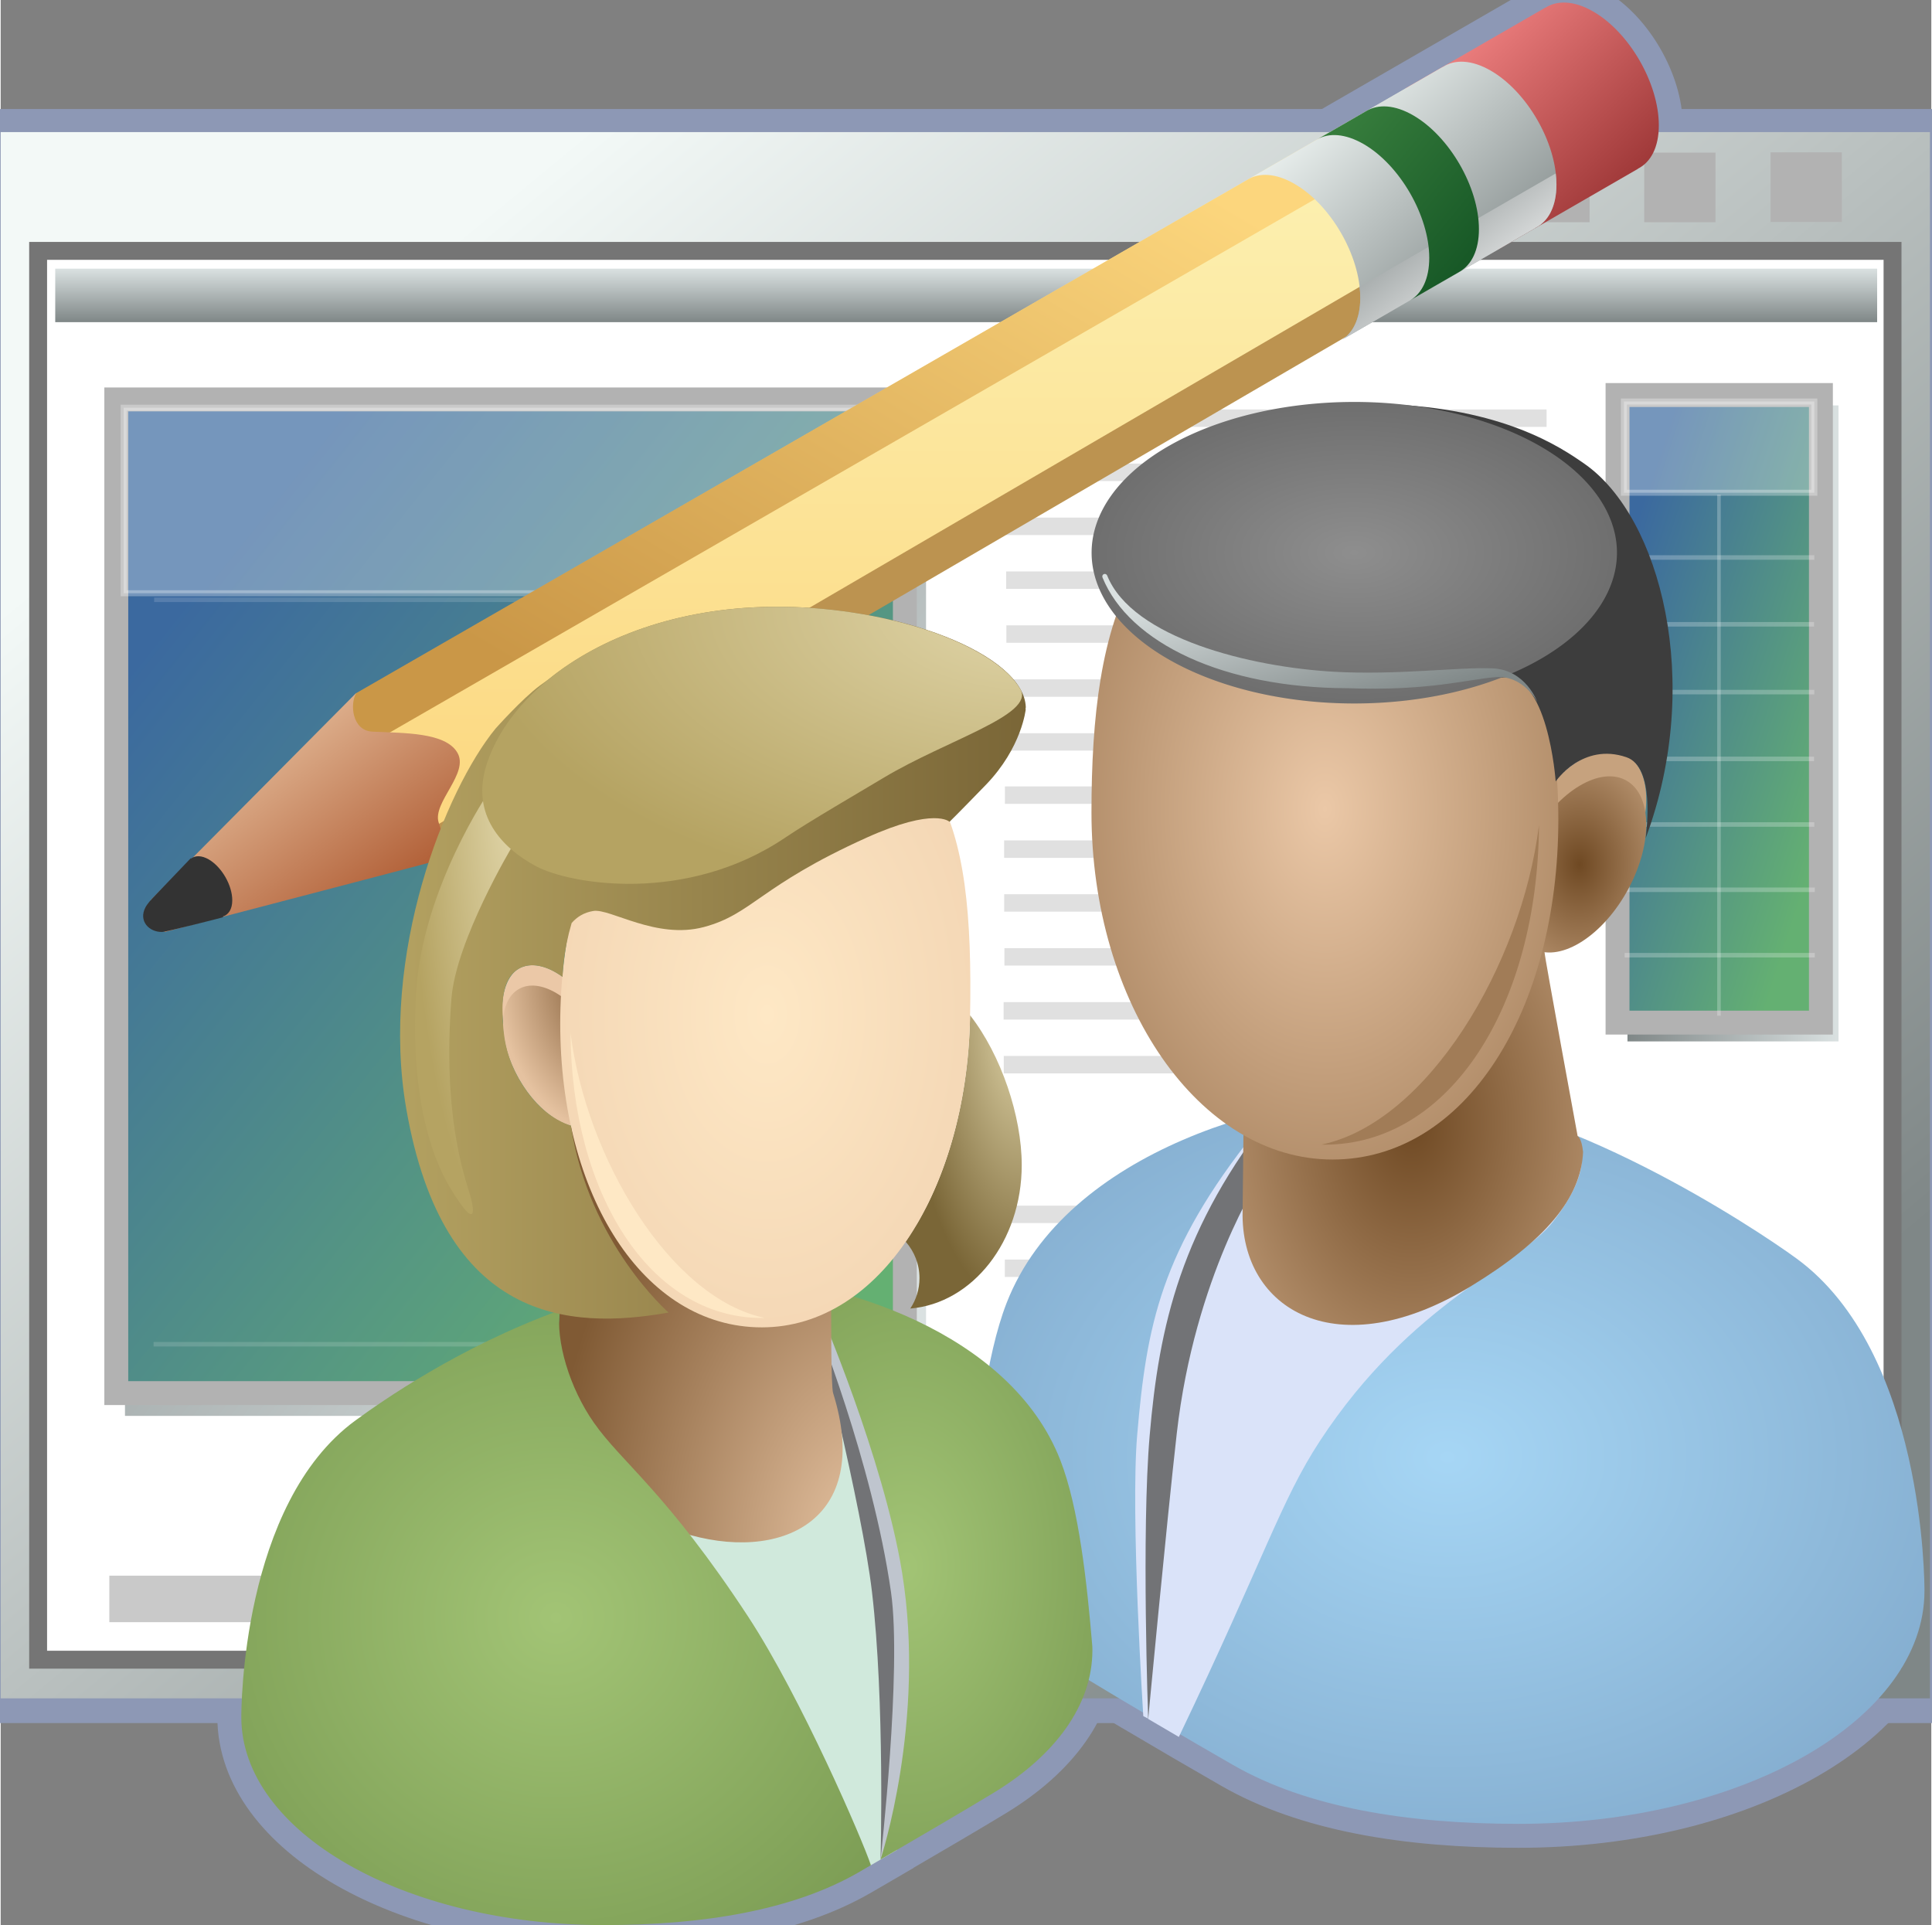 <svg xmlns="http://www.w3.org/2000/svg" xmlns:xlink="http://www.w3.org/1999/xlink" version="1.1" width="0.842" height="0.839" viewBox="0 0 60.592 60.419">
  <rect x="0" y="0" width="60.592" height="60.419" fill="#808080" stroke="none"/>
  <title><![CDATA[Application Sharing Workload]]></title>
  <g transform=" scale(1) ">
    <path xmlns="http://www.w3.org/2000/svg" d="  M0.043,53.329 L60.592,53.329 L60.592,4.172 L0.043,4.172 L0.043,53.329 Z" style="stroke-width: 1.5; stroke: #8d98b5; stroke-dasharray: none; stroke-linecap: butt; stroke-linejoin: miter; fill: none; "/>
    <path xmlns="http://www.w3.org/2000/svg" d="  M52.04,3.933 C52.04,2.618 51.118,1.017 49.978,0.36 C49.382,0.017 48.847,0 48.47,0.249 L48.469,0.244 L45.254,2.101 L39.12,5.642 C39.154,5.621 39.189,5.606 39.224,5.588 L11.145,21.785 C11.151,21.773 11.154,21.759 11.16,21.748 L6.03,26.918 C6.011,26.927 5.989,26.933 5.973,26.946 C5.97,26.942 5.965,26.936 5.965,26.936 L4.742,28.214 C4.742,28.214 4.735,28.222 4.732,28.226 L4.712,28.246 L4.713,28.247 C4.669,28.296 4.588,28.393 4.544,28.476 C4.317,28.906 4.657,29.258 5.067,29.25 C5.077,29.25 5.108,29.245 5.145,29.236 L5.151,29.25 C5.151,29.25 5.297,29.212 5.543,29.147 C6.098,29.017 6.936,28.805 6.976,28.786 C6.979,28.785 6.977,28.777 6.977,28.773 C9.28,28.172 12.992,27.201 13.395,27.091 C13.984,26.93 14.88,26.528 14.88,26.528 C14.648,26.564 14.474,26.557 14.332,26.521 L42.319,10.466 C42.236,10.562 42.141,10.64 42.032,10.697 L47.01,7.824 L47.01,7.825 L51.386,5.298 L51.384,5.294 C51.787,5.093 52.04,4.621 52.04,3.933 Z" style="stroke-width: 1.5; stroke: #8d98b5; stroke-dasharray: none; stroke-linecap: butt; stroke-linejoin: miter; fill: none; "/>
    <path xmlns="http://www.w3.org/2000/svg" d="  M30.447,47.451 C30.634,45.201 30.916,42.582 31.569,40.898 C32.674,38.06 35.491,36.249 38.45,35.267 C35.952,33.487 34.234,29.783 34.234,25.498 C34.234,23.173 34.415,21.068 35.002,19.34 C34.514,18.734 34.237,18.06 34.237,17.348 C34.237,14.735 37.928,12.617 42.48,12.617 C43.127,12.617 43.757,12.661 44.362,12.742 C47.449,13.016 49.024,14.079 49.727,14.573 C52.082,16.232 53.452,21.399 51.628,26.305 C51.647,26.09 51.525,27.119 51.027,28 C50.324,29.24 49.253,29.992 48.448,29.882 C48.526,30.413 49.224,34.243 49.492,35.657 C52.657,36.968 55.508,38.876 56.356,39.496 C60.38,42.433 60.376,49.715 60.376,49.929 C60.376,53.969 54.67,57.244 47.633,57.244 C44.112,57.244 40.984,56.723 38.679,55.397 C37.724,54.848 36.608,54.199 35.547,53.57 L35.538,53.566 C34.968,53.227 34.416,52.896 33.913,52.59 C31.762,51.282 30.443,49.517 30.443,47.575 C30.444,47.535 30.445,47.492 30.447,47.451 Z" style="stroke-width: 1.5; stroke: #8d98b5; stroke-dasharray: none; stroke-linecap: butt; stroke-linejoin: miter; fill: none; "/>
    <path xmlns="http://www.w3.org/2000/svg" d="  M34.261,51.679 C34.093,49.672 33.842,47.335 33.258,45.832 C32.228,43.185 29.53,41.538 26.762,40.691 C27.372,40.247 27.925,39.666 28.403,38.971 C28.671,39.276 28.835,39.675 28.835,40.113 C28.835,40.466 28.73,40.794 28.547,41.068 C30.5,40.906 32.044,38.955 32.044,36.566 C32.044,35.032 31.4,33.113 30.423,31.863 C30.422,31.888 30.422,31.911 30.422,31.937 C30.471,29.352 30.34,27.314 29.787,25.784 C29.83,25.742 30.104,25.475 30.916,24.635 C32.056,23.458 32.172,22.252 32.172,22.252 C32.172,22.252 32.164,22.253 32.161,22.253 C32.164,22.233 32.172,22.213 32.172,22.195 C32.112,20.534 28.145,18.983 24.145,19.043 C21.23,19.087 18.808,20.008 17.2,21.314 C17.093,21.39 16.997,21.46 16.916,21.52 C16.369,21.924 15.528,22.867 15.528,22.867 C13.965,24.777 11.879,29.947 12.733,34.822 C13.468,39.028 15.308,40.684 17.356,41.194 C14.293,42.34 11.955,43.98 11.136,44.578 C7.544,47.198 7.55,53.698 7.55,53.889 C7.55,57.495 12.64,60.417 18.922,60.417 C22.064,60.417 24.856,59.951 26.912,58.769 C27.072,58.677 27.129,58.642 27.286,58.553 L28.123,58.065 C28.123,58.065 28.125,58.062 28.127,58.058 C29.122,57.478 30.395,56.733 31.165,56.264 C33.086,55.096 34.261,53.522 34.261,51.789 C34.263,51.755 34.261,51.716 34.261,51.679 Z M17.542,41.238 C17.539,41.279 17.536,41.319 17.533,41.355 C17.534,41.315 17.537,41.276 17.54,41.238 L17.542,41.238 Z" style="stroke-width: 1.5; stroke: #8d98b5; stroke-dasharray: none; stroke-linecap: butt; stroke-linejoin: miter; fill: none; "/>
    <defs xmlns="http://www.w3.org/2000/svg" xmlns:xlink="http://www.w3.org/1999/xlink">
      <linearGradient id="grad220">
        <stop offset="0%" stop-color="#7f8787" stop-opacity="1"/>
        <stop offset="100%" stop-color="#f3f9f7" stop-opacity="1"/>
      </linearGradient>
      <linearGradient xlink:href="#grad220" id="grad221" x1="0" y1="0" x2="0" y2="1" gradientTransform="rotate(135 .5 .5)" gradientUnits="objectBoundingBox">
  </linearGradient>
    </defs>
    <path xmlns="http://www.w3.org/2000/svg" d="  M0,53.303 L60.549,53.303 L60.549,4.146 L0,4.146 L0,53.303 Z" style="fill-rule: evenodd; fill: url(#grad221); "/>
    <g xmlns="http://www.w3.org/2000/svg" id="Layer1044">
      <path d="  M1.175,52.09 L59.375,52.09 L59.375,7.874 L1.175,7.874 L1.175,52.09 Z" style="stroke-width: 0.562; stroke-linecap: butt; stroke-linejoin: miter; fill-rule: evenodd; fill: #ffffff; "/>
      <path d="  M1.175,52.09 L59.375,52.09 L59.375,7.874 L1.175,7.874 L1.175,52.09 Z" style="stroke-width: 0.562; stroke: #757575; stroke-dasharray: none; stroke-linecap: butt; stroke-linejoin: miter; fill: none; "/>
    </g>
    <defs xmlns="http://www.w3.org/2000/svg">
      <linearGradient id="grad222">
        <stop offset="0%" stop-color="#7f8787" stop-opacity="1"/>
        <stop offset="100%" stop-color="#dae1e1" stop-opacity="1"/>
      </linearGradient>
    </defs>
    <path xmlns="http://www.w3.org/2000/svg" d="  M51.056,32.685 L57.68,32.685 L57.68,12.724 L51.056,12.724 L51.056,32.685 Z" style="fill-rule: evenodd; fill: url(#grad222); "/>
    <g xmlns="http://www.w3.org/2000/svg" xmlns:xlink="http://www.w3.org/1999/xlink" id="Layer1045">
      <defs>
        <linearGradient id="grad223">
          <stop offset="0%" stop-color="#64b072" stop-opacity="1"/>
          <stop offset="100%" stop-color="#3b699f" stop-opacity="1"/>
        </linearGradient>
        <linearGradient xlink:href="#grad223" id="grad224" x1="0" y1="0" x2="0" y2="1" gradientTransform="rotate(135 .5 .5)" gradientUnits="objectBoundingBox">
  </linearGradient>
      </defs>
      <path d="  M50.744,32.095 L57.127,32.095 L57.127,12.398 L50.744,12.398 L50.744,32.095 Z" style="stroke-width: 0.75; stroke-linecap: butt; stroke-linejoin: miter; fill-rule: evenodd; fill: url(#grad224); "/>
      <path d="  M50.744,32.095 L57.127,32.095 L57.127,12.398 L50.744,12.398 L50.744,32.095 Z" style="stroke-width: 0.75; stroke: #b2b2b2; stroke-dasharray: none; stroke-linecap: butt; stroke-linejoin: miter; fill: none; "/>
    </g>
    <defs xmlns="http://www.w3.org/2000/svg" xmlns:xlink="http://www.w3.org/1999/xlink">
      <linearGradient id="grad225">
        <stop offset="0%" stop-color="#7f8787" stop-opacity="1"/>
        <stop offset="100%" stop-color="#dae1e1" stop-opacity="1"/>
      </linearGradient>
      <linearGradient xlink:href="#grad225" id="grad226" x1="0" y1="0" x2="0" y2="1" gradientTransform="rotate(315 .5 .5)" gradientUnits="objectBoundingBox">
  </linearGradient>
    </defs>
    <path xmlns="http://www.w3.org/2000/svg" d="  M3.901,44.438 L29.042,44.438 L29.042,12.953 L3.901,12.953 L3.901,44.438 Z" style="fill-rule: evenodd; fill: url(#grad226); "/>
    <g xmlns="http://www.w3.org/2000/svg" xmlns:xlink="http://www.w3.org/1999/xlink" id="Layer1046">
      <defs>
        <linearGradient id="grad227">
          <stop offset="0%" stop-color="#64b072" stop-opacity="1"/>
          <stop offset="100%" stop-color="#3b699f" stop-opacity="1"/>
        </linearGradient>
        <linearGradient xlink:href="#grad227" id="grad228" x1="0" y1="0" x2="0" y2="1" gradientTransform="rotate(135 .5 .5)" gradientUnits="objectBoundingBox">
  </linearGradient>
      </defs>
      <path d="  M3.628,43.723 L28.377,43.723 L28.377,12.536 L3.628,12.536 L3.628,43.723 Z" style="stroke-width: 0.75; stroke-linecap: butt; stroke-linejoin: miter; fill-rule: evenodd; fill: url(#grad228); "/>
      <path d="  M3.628,43.723 L28.377,43.723 L28.377,12.536 L3.628,12.536 L3.628,43.723 Z" style="stroke-width: 0.75; stroke: #b2b2b2; stroke-dasharray: none; stroke-linecap: butt; stroke-linejoin: miter; fill: none; "/>
    </g>
    <path xmlns="http://www.w3.org/2000/svg" d="  M31.556,13.398 L48.517,13.398 L48.517,12.851 L31.556,12.851 L31.556,13.398 Z" style="fill-rule: evenodd; fill: #e0e0e0; "/>
    <path xmlns="http://www.w3.org/2000/svg" d="  M31.578,15.098 L48.538,15.098 L48.538,14.55 L31.578,14.55 L31.578,15.098 Z" style="fill-rule: evenodd; fill: #e0e0e0; "/>
    <path xmlns="http://www.w3.org/2000/svg" d="  M31.553,16.793 L48.514,16.793 L48.514,16.245 L31.553,16.245 L31.553,16.793 Z" style="fill-rule: evenodd; fill: #e0e0e0; "/>
    <path xmlns="http://www.w3.org/2000/svg" d="  M31.556,18.482 L48.517,18.482 L48.517,17.935 L31.556,17.935 L31.556,18.482 Z" style="fill-rule: evenodd; fill: #e0e0e0; "/>
    <path xmlns="http://www.w3.org/2000/svg" d="  M31.563,20.174 L48.523,20.174 L48.523,19.626 L31.563,19.626 L31.563,20.174 Z" style="fill-rule: evenodd; fill: #e0e0e0; "/>
    <path xmlns="http://www.w3.org/2000/svg" d="  M31.538,21.869 L48.499,21.869 L48.499,21.321 L31.538,21.321 L31.538,21.869 Z" style="fill-rule: evenodd; fill: #e0e0e0; "/>
    <path xmlns="http://www.w3.org/2000/svg" d="  M31.541,23.558 L48.502,23.558 L48.502,23.012 L31.541,23.012 L31.541,23.558 Z" style="fill-rule: evenodd; fill: #e0e0e0; "/>
    <path xmlns="http://www.w3.org/2000/svg" d="  M31.517,25.229 L48.476,25.229 L48.476,24.682 L31.517,24.682 L31.517,25.229 Z" style="fill-rule: evenodd; fill: #e0e0e0; "/>
    <path xmlns="http://www.w3.org/2000/svg" d="  M31.492,26.924 L48.453,26.924 L48.453,26.376 L31.492,26.376 L31.492,26.924 Z" style="fill-rule: evenodd; fill: #e0e0e0; "/>
    <path xmlns="http://www.w3.org/2000/svg" d="  M31.495,28.613 L48.456,28.613 L48.456,28.066 L31.495,28.066 L31.495,28.613 Z" style="fill-rule: evenodd; fill: #e0e0e0; "/>
    <path xmlns="http://www.w3.org/2000/svg" d="  M31.502,30.305 L48.463,30.305 L48.463,29.758 L31.502,29.758 L31.502,30.305 Z" style="fill-rule: evenodd; fill: #e0e0e0; "/>
    <path xmlns="http://www.w3.org/2000/svg" d="  M31.477,32 L48.438,32 L48.438,31.452 L31.477,31.452 L31.477,32 Z" style="fill-rule: evenodd; fill: #e0e0e0; "/>
    <path xmlns="http://www.w3.org/2000/svg" d="  M31.481,33.689 L48.443,33.689 L48.443,33.142 L31.481,33.142 L31.481,33.689 Z" style="fill-rule: evenodd; fill: #e0e0e0; "/>
    <path xmlns="http://www.w3.org/2000/svg" d="  M31.506,38.386 L48.467,38.386 L48.467,37.84 L31.506,37.84 L31.506,38.386 Z" style="fill-rule: evenodd; fill: #e0e0e0; "/>
    <path xmlns="http://www.w3.org/2000/svg" d="  M31.515,40.078 L48.475,40.078 L48.475,39.532 L31.515,39.532 L31.515,40.078 Z" style="fill-rule: evenodd; fill: #e0e0e0; "/>
    <path xmlns="http://www.w3.org/2000/svg" d="  M31.49,41.773 L48.45,41.773 L48.45,41.227 L31.49,41.227 L31.49,41.773 Z" style="fill-rule: evenodd; fill: #e0e0e0; "/>
    <path xmlns="http://www.w3.org/2000/svg" d="  M31.493,43.463 L48.453,43.463 L48.453,42.916 L31.493,42.916 L31.493,43.463 Z" style="fill-rule: evenodd; fill: #e0e0e0; "/>
    <path xmlns="http://www.w3.org/2000/svg" d="  M3.41,50.913 L11.876,50.913 L11.876,49.453 L3.41,49.453 L3.41,50.913 Z" style="fill-rule: evenodd; fill: #c9c9c9; "/>
    <path xmlns="http://www.w3.org/2000/svg" d="  M12.622,50.911 L21.087,50.911 L21.087,49.451 L12.622,49.451 L12.622,50.911 Z" style="fill-rule: evenodd; fill: #c9c9c9; "/>
    <path xmlns="http://www.w3.org/2000/svg" d="  M51.582,6.974 L53.819,6.974 L53.819,4.79 L51.582,4.79 L51.582,6.974 Z" style="fill-rule: evenodd; fill: #b2b2b2; "/>
    <path xmlns="http://www.w3.org/2000/svg" d="  M47.63,6.974 L49.867,6.974 L49.867,4.79 L47.63,4.79 L47.63,6.974 Z" style="fill-rule: evenodd; fill: #b2b2b2; "/>
    <path xmlns="http://www.w3.org/2000/svg" d="  M55.547,6.967 L57.784,6.967 L57.784,4.782 L55.547,4.782 L55.547,6.967 Z" style="fill-rule: evenodd; fill: #b2b2b2; "/>
    <g xmlns="http://www.w3.org/2000/svg" id="Layer1047">
      <path d="  M50.944,15.465 L56.92,15.465 L56.92,12.602 L50.944,12.602 L50.944,15.465 Z" style="stroke-width: 0.188; stroke-linecap: butt; stroke-linejoin: miter; fill-rule: evenodd; fill: #ffffff; fill-opacity: 0.298; "/>
      <path d="  M50.944,15.465 L56.92,15.465 L56.92,12.602 L50.944,12.602 L50.944,15.465 Z" style="stroke-width: 0.188; stroke: #ffffff; stroke-opacity: 0.298; stroke-dasharray: none; stroke-linecap: butt; stroke-linejoin: miter; fill: none; fill-opacity: 0.298; "/>
    </g>
    <path xmlns="http://www.w3.org/2000/svg" d="  M50.95,25.948 L56.92,25.948 L56.92,25.806 L50.95,25.806 L50.95,25.948 Z" style="fill-rule: evenodd; fill: #ffffff; fill-opacity: 0.243; "/>
    <path xmlns="http://www.w3.org/2000/svg" d="  M50.967,27.997 L56.936,27.997 L56.936,27.855 L50.967,27.855 L50.967,27.997 Z" style="fill-rule: evenodd; fill: #ffffff; fill-opacity: 0.243; "/>
    <path xmlns="http://www.w3.org/2000/svg" d="  M50.967,30.05 L56.936,30.05 L56.936,29.909 L50.967,29.909 L50.967,30.05 Z" style="fill-rule: evenodd; fill: #ffffff; fill-opacity: 0.243; "/>
    <path xmlns="http://www.w3.org/2000/svg" d="  M53.872,31.879 L53.984,31.879 L53.984,15.524 L53.872,15.524 L53.872,31.879 Z" style="fill-rule: evenodd; fill: #ffffff; fill-opacity: 0.243; "/>
    <path xmlns="http://www.w3.org/2000/svg" d="  M50.95,21.793 L56.92,21.793 L56.92,21.651 L50.95,21.651 L50.95,21.793 Z" style="fill-rule: evenodd; fill: #ffffff; fill-opacity: 0.243; "/>
    <path xmlns="http://www.w3.org/2000/svg" d="  M50.944,23.889 L56.912,23.889 L56.912,23.747 L50.944,23.747 L50.944,23.889 Z" style="fill-rule: evenodd; fill: #ffffff; fill-opacity: 0.243; "/>
    <path xmlns="http://www.w3.org/2000/svg" d="  M50.95,17.568 L56.92,17.568 L56.92,17.426 L50.95,17.426 L50.95,17.568 Z" style="fill-rule: evenodd; fill: #ffffff; fill-opacity: 0.243; "/>
    <path xmlns="http://www.w3.org/2000/svg" d="  M50.944,19.665 L56.912,19.665 L56.912,19.523 L50.944,19.523 L50.944,19.665 Z" style="fill-rule: evenodd; fill: #ffffff; fill-opacity: 0.243; "/>
    <defs xmlns="http://www.w3.org/2000/svg" xmlns:xlink="http://www.w3.org/1999/xlink">
      <linearGradient id="grad229">
        <stop offset="0%" stop-color="#7f8787" stop-opacity="1"/>
        <stop offset="100%" stop-color="#dae1e1" stop-opacity="1"/>
      </linearGradient>
      <linearGradient xlink:href="#grad229" id="grad230" x1="0" y1="0" x2="0" y2="1" gradientTransform="rotate(180 .5 .5)" gradientUnits="objectBoundingBox">
  </linearGradient>
    </defs>
    <path xmlns="http://www.w3.org/2000/svg" d="  M1.712,10.111 L58.892,10.111 L58.892,8.432 L1.712,8.432 L1.712,10.111 Z" style="fill-rule: evenodd; fill: url(#grad230); "/>
    <path xmlns="http://www.w3.org/2000/svg" d="  M4.816,18.896 L27.247,18.896 L27.247,18.755 L4.816,18.755 L4.816,18.896 Z" style="fill-rule: evenodd; fill: #ffffff; fill-opacity: 0.141; "/>
    <path xmlns="http://www.w3.org/2000/svg" d="  M4.798,42.26 L27.229,42.26 L27.229,42.119 L4.798,42.119 L4.798,42.26 Z" style="fill-rule: evenodd; fill: #ffffff; fill-opacity: 0.141; "/>
    <g xmlns="http://www.w3.org/2000/svg" id="Layer1048">
      <path d="  M3.859,18.619 L28.155,18.619 L28.155,12.796 L3.859,12.796 L3.859,18.619 Z" style="stroke-width: 0.188; stroke-linecap: butt; stroke-linejoin: miter; fill-rule: evenodd; fill: #ffffff; fill-opacity: 0.298; "/>
      <path d="  M3.859,18.619 L28.155,18.619 L28.155,12.796 L3.859,12.796 L3.859,18.619 Z" style="stroke-width: 0.188; stroke: #ffffff; stroke-opacity: 0.298; stroke-dasharray: none; stroke-linecap: butt; stroke-linejoin: miter; fill: none; fill-opacity: 0.298; "/>
    </g>
    <defs xmlns="http://www.w3.org/2000/svg" xmlns:xlink="http://www.w3.org/1999/xlink">
      <linearGradient id="grad231">
        <stop offset="0%" stop-color="#fcd67d" stop-opacity="1"/>
        <stop offset="100%" stop-color="#fcf4b8" stop-opacity="1"/>
      </linearGradient>
      <linearGradient xlink:href="#grad231" id="grad232" x1="0" y1="0" x2="0" y2="1" gradientTransform="rotate(180 .5 .5)" gradientUnits="objectBoundingBox">
  </linearGradient>
    </defs>
    <path xmlns="http://www.w3.org/2000/svg" d="  M47.981,7.219 L13.435,27.035 L10.251,22.734 L11.14,21.787 L45.292,2.09 L47.981,7.219 Z" style="fill-rule: evenodd; fill: url(#grad232); "/>
    <path xmlns="http://www.w3.org/2000/svg" d="  M45.712,7.216 L12.642,26.506 L13.218,26.915 L14.823,26.546 L46.281,8.201 L45.712,7.216 Z" style="fill-rule: evenodd; fill: #bc9350; "/>
    <defs xmlns="http://www.w3.org/2000/svg" xmlns:xlink="http://www.w3.org/1999/xlink">
      <linearGradient id="grad233">
        <stop offset="0%" stop-color="#fcd67d" stop-opacity="1"/>
        <stop offset="100%" stop-color="#ca9747" stop-opacity="1"/>
      </linearGradient>
      <linearGradient xlink:href="#grad233" id="grad234" x1="0" y1="0" x2="0" y2="1" gradientTransform="rotate(45 .5 .5)" gradientUnits="objectBoundingBox">
  </linearGradient>
    </defs>
    <path xmlns="http://www.w3.org/2000/svg" d="  M42.761,3.55 L11.146,21.761 C11.146,21.761 10.549,22.603 10.792,23.012 C11.036,23.42 11.508,23.395 11.508,23.395 L43.553,4.921 L42.761,3.55 Z" style="fill-rule: evenodd; fill: url(#grad234); "/>
    <defs xmlns="http://www.w3.org/2000/svg" xmlns:xlink="http://www.w3.org/1999/xlink">
      <linearGradient id="grad235">
        <stop offset="0%" stop-color="#f38484" stop-opacity="1"/>
        <stop offset="100%" stop-color="#993333" stop-opacity="1"/>
      </linearGradient>
      <linearGradient xlink:href="#grad235" id="grad236" x1="0" y1="0" x2="0" y2="1" gradientTransform="rotate(315 .5 .5)" gradientUnits="objectBoundingBox">
  </linearGradient>
    </defs>
    <path xmlns="http://www.w3.org/2000/svg" d="  M49.978,0.36 C49.382,0.017 48.847,0 48.47,0.249 L48.469,0.244 L44.092,2.771 L47.01,7.825 L51.386,5.298 L51.384,5.294 C51.787,5.093 52.04,4.622 52.04,3.934 C52.04,2.618 51.118,1.017 49.978,0.36 Z" style="fill-rule: evenodd; fill: url(#grad236); "/>
    <defs xmlns="http://www.w3.org/2000/svg" xmlns:xlink="http://www.w3.org/1999/xlink">
      <linearGradient id="grad237">
        <stop offset="0%" stop-color="#7f8787" stop-opacity="1"/>
        <stop offset="100%" stop-color="#f3f9f7" stop-opacity="1"/>
      </linearGradient>
      <linearGradient xlink:href="#grad237" id="grad238" x1="0" y1="0" x2="0" y2="1" gradientTransform="rotate(135 .5 .5)" gradientUnits="objectBoundingBox">
  </linearGradient>
    </defs>
    <path xmlns="http://www.w3.org/2000/svg" d="  M48.827,5.789 C48.827,4.474 47.903,2.873 46.763,2.216 C46.168,1.873 45.633,1.856 45.257,2.105 L45.254,2.102 L39.12,5.643 C39.495,5.408 40.024,5.433 40.606,5.771 C41.747,6.428 42.67,8.028 42.67,9.344 C42.67,10.021 42.425,10.492 42.032,10.698 L48.169,7.155 L48.168,7.151 C48.573,6.949 48.827,6.477 48.827,5.789 Z" style="fill-rule: evenodd; fill: url(#grad238); "/>
    <defs xmlns="http://www.w3.org/2000/svg" xmlns:xlink="http://www.w3.org/1999/xlink">
      <linearGradient id="grad239">
        <stop offset="0%" stop-color="#ffffff" stop-opacity="1"/>
        <stop offset="100%" stop-color="#7f8787" stop-opacity="1"/>
      </linearGradient>
      <linearGradient xlink:href="#grad239" id="grad240" x1="0" y1="0" x2="0" y2="1" gradientTransform="rotate(135 .5 .5)" gradientUnits="objectBoundingBox">
  </linearGradient>
    </defs>
    <path xmlns="http://www.w3.org/2000/svg" d="  M48.169,7.151 C48.573,6.949 48.827,6.478 48.827,5.79 C48.827,5.677 48.818,5.561 48.803,5.444 L42.648,8.998 C42.663,9.115 42.671,9.231 42.671,9.344 C42.671,10.021 42.425,10.492 42.032,10.698 L48.17,7.155 L48.169,7.151 Z" style="fill-rule: evenodd; fill: url(#grad240); "/>
    <defs xmlns="http://www.w3.org/2000/svg" xmlns:xlink="http://www.w3.org/1999/xlink">
      <linearGradient id="grad241">
        <stop offset="0%" stop-color="#185927" stop-opacity="1"/>
        <stop offset="100%" stop-color="#367c3c" stop-opacity="1"/>
      </linearGradient>
      <linearGradient xlink:href="#grad241" id="grad242" x1="0" y1="0" x2="0" y2="1" gradientTransform="rotate(135 .5 .5)" gradientUnits="objectBoundingBox">
  </linearGradient>
    </defs>
    <path xmlns="http://www.w3.org/2000/svg" d="  M44.331,3.62 C43.755,3.287 43.234,3.26 42.859,3.485 C42.595,3.643 41.581,4.219 41.311,4.378 C41.684,4.16 42.2,4.191 42.773,4.52 C43.913,5.178 44.835,6.778 44.835,8.093 C44.835,8.751 44.605,9.213 44.231,9.429 C44.502,9.272 45.514,8.684 45.785,8.53 C46.16,8.317 46.394,7.854 46.394,7.193 C46.394,5.877 45.47,4.278 44.331,3.62 Z" style="fill-rule: evenodd; fill: url(#grad242); "/>
    <defs xmlns="http://www.w3.org/2000/svg" xmlns:xlink="http://www.w3.org/1999/xlink">
      <linearGradient id="grad243">
        <stop offset="0%" stop-color="#ac562d" stop-opacity="1"/>
        <stop offset="100%" stop-color="#ebc8a7" stop-opacity="1"/>
      </linearGradient>
      <linearGradient xlink:href="#grad243" id="grad244" x1="0" y1="0" x2="0" y2="1" gradientTransform="rotate(135 .5 .5)" gradientUnits="objectBoundingBox">
  </linearGradient>
    </defs>
    <path xmlns="http://www.w3.org/2000/svg" d="  M14.88,26.528 C14.069,26.657 13.884,26.276 13.743,25.808 C13.554,25.179 14.708,24.272 14.335,23.626 C13.963,22.979 12.65,23.01 11.667,22.963 C11.033,22.933 10.952,22.109 11.159,21.748 L4.71,28.245 L5.149,29.25 C5.149,29.25 12.805,27.252 13.393,27.091 C13.984,26.93 14.88,26.528 14.88,26.528 Z" style="fill-rule: evenodd; fill: url(#grad244); "/>
    <path xmlns="http://www.w3.org/2000/svg" d="  M7.268,28.256 C7.268,27.783 6.937,27.209 6.528,26.972 C6.305,26.844 6.107,26.846 5.973,26.946 C5.97,26.942 5.965,26.936 5.965,26.936 L4.742,28.214 C4.742,28.214 4.606,28.36 4.544,28.476 C4.317,28.906 4.657,29.258 5.067,29.25 C5.176,29.248 6.919,28.813 6.976,28.786 C6.98,28.784 6.98,28.774 6.977,28.762 C7.154,28.707 7.268,28.531 7.268,28.256 Z" style="fill-rule: evenodd; fill: #333333; "/>
    <defs xmlns="http://www.w3.org/2000/svg">
      <radialGradient id="grad245" cx="50%" cy="50%" r="100%">
        <stop offset="0%" stop-color="#a6d6f5" stop-opacity="1"/>
        <stop offset="100%" stop-color="#6c90b4" stop-opacity="1"/>
      </radialGradient>
    </defs>
    <path xmlns="http://www.w3.org/2000/svg" d="  M60.377,49.928 C60.377,49.714 60.381,42.431 56.357,39.495 C55.043,38.536 48.939,34.491 44.291,34.351 C40.228,34.227 33.44,36.089 31.569,40.898 C30.916,42.581 30.634,45.2 30.447,47.45 C30.445,47.492 30.444,47.534 30.444,47.575 C30.444,49.517 31.762,51.281 33.914,52.589 C35.353,53.466 37.209,54.551 38.68,55.396 C40.985,56.722 44.113,57.242 47.634,57.242 C54.671,57.242 60.377,53.968 60.377,49.928 Z" style="fill-rule: evenodd; fill: url(#grad245); "/>
    <path xmlns="http://www.w3.org/2000/svg" d="  M36.976,54.514 C39.652,48.923 40.175,47.101 41.402,45.227 C44.264,40.858 47.666,39.7 48.719,38.344 C50.23,36.402 49.683,35.37 48.35,34.862 C47.174,34.413 45.304,34.16 43.297,34.562 C41.122,34.996 38.144,37.202 37.304,39.264 C36.572,41.058 35.961,53.245 35.866,52.226 C36.014,53.821 36.014,53.95 36.014,53.95 L36.976,54.514 Z" style="fill-rule: evenodd; fill: #dae3f9; "/>
    <path xmlns="http://www.w3.org/2000/svg" d="  M39.15,36.913 C39.15,36.913 37.385,38.031 36.481,45.11 C36.119,47.949 36.009,53.939 36.009,53.939 L35.86,53.86 C35.86,53.86 35.454,47.531 35.669,45.03 C35.964,41.602 36.406,39.244 39.367,35.538 L39.15,36.913 Z" style="fill-rule: evenodd; fill: #dae3f9; "/>
    <path xmlns="http://www.w3.org/2000/svg" d="  M39.541,36.931 C39.541,36.931 37.472,40.049 36.911,44.988 C36.589,47.831 36.014,53.95 36.014,53.95 C36.014,53.95 35.8,48.083 36.061,45.049 C36.354,41.621 37.032,38.528 39.992,34.822 L39.541,36.931 Z" style="fill-rule: evenodd; fill: #727376; "/>
    <defs xmlns="http://www.w3.org/2000/svg">
      <radialGradient id="grad246" cx="50%" cy="50%" r="100%">
        <stop offset="0%" stop-color="#6f4923" stop-opacity="1"/>
        <stop offset="100%" stop-color="#e5c2a0" stop-opacity="1"/>
      </radialGradient>
    </defs>
    <path xmlns="http://www.w3.org/2000/svg" d="  M49.663,36.157 C49.617,35.707 49.492,35.657 49.492,35.657 C49.492,35.657 48.469,30.098 48.443,29.834 C48.269,28.132 46.94,27.582 44.132,27.582 C41.324,27.582 39.046,28.889 39.046,30.501 C39.046,30.821 38.989,37.482 38.977,38.02 C38.908,41.114 41.956,42.931 46.16,40.358 C48.464,38.949 49.598,37.609 49.663,36.157 Z" style="fill-rule: evenodd; fill: url(#grad246); "/>
    <path xmlns="http://www.w3.org/2000/svg" d="  M51.037,23.709 C50.221,23.229 48.895,24.014 48.075,25.463 C47.255,26.912 47.25,28.477 48.066,28.957 C48.882,29.437 50.207,28.651 51.028,27.203 C51.848,25.753 51.851,24.19 51.037,23.709 Z" style="fill-rule: evenodd; fill: #c6a27e; "/>
    <defs xmlns="http://www.w3.org/2000/svg">
      <radialGradient id="grad247" cx="50%" cy="50%" r="100%">
        <stop offset="0%" stop-color="#6f4923" stop-opacity="1"/>
        <stop offset="100%" stop-color="#e5c2a0" stop-opacity="1"/>
      </radialGradient>
    </defs>
    <path xmlns="http://www.w3.org/2000/svg" d="  M51.037,24.506 C50.221,24.026 48.895,24.811 48.075,26.261 C47.255,27.709 47.25,29.274 48.066,29.754 C48.882,30.234 50.207,29.449 51.028,28 C51.848,26.55 51.851,24.985 51.037,24.506 Z" style="fill-rule: evenodd; fill: url(#grad247); "/>
    <defs xmlns="http://www.w3.org/2000/svg">
      <radialGradient id="grad248" cx="50%" cy="50%" r="100%">
        <stop offset="0%" stop-color="#ebc8a7" stop-opacity="1"/>
        <stop offset="100%" stop-color="#805a34" stop-opacity="1"/>
      </radialGradient>
    </defs>
    <path xmlns="http://www.w3.org/2000/svg" d="  M48.886,25.709 C48.886,31.725 45.976,36.392 41.798,36.392 C37.621,36.392 34.234,31.515 34.234,25.498 C34.234,19.482 35.437,14.935 41.798,14.605 C45.971,14.388 48.886,19.693 48.886,25.709 Z" style="fill-rule: evenodd; fill: url(#grad248); "/>
    <path xmlns="http://www.w3.org/2000/svg" d="  M41.453,35.923 C41.483,35.923 41.516,35.926 41.548,35.926 C45.488,35.926 48.239,31.555 48.279,25.898 C47.734,30.29 44.776,35.233 41.453,35.923 Z" style="fill-rule: evenodd; fill: #a17c57; "/>
    <path xmlns="http://www.w3.org/2000/svg" d="  M51.024,23.766 C51.925,24.076 51.653,26.044 51.629,26.304 C53.453,21.398 52.083,16.232 49.728,14.572 C48.956,14.03 47.138,12.798 43.414,12.682 C47.109,14.572 47.904,20.804 47.075,21.27 C48.56,21.011 48.803,24.527 48.803,24.527 C48.803,24.527 49.644,23.291 51.024,23.766 Z" style="fill-rule: evenodd; fill: #3d3d3d; "/>
    <defs xmlns="http://www.w3.org/2000/svg">
      <radialGradient id="grad249" cx="50%" cy="50%" r="100%">
        <stop offset="0%" stop-color="#8e8e8e" stop-opacity="1"/>
        <stop offset="100%" stop-color="#4f4f4f" stop-opacity="1"/>
      </radialGradient>
    </defs>
    <path xmlns="http://www.w3.org/2000/svg" d="  M50.726,17.348 A8.244,4.732 180 1,1 42.482,12.615 A8.244,4.732 180 0,1 50.726,17.348 Z" style="fill-rule: evenodd; fill: url(#grad249); "/>
    <defs xmlns="http://www.w3.org/2000/svg" xmlns:xlink="http://www.w3.org/1999/xlink">
      <linearGradient id="grad250">
        <stop offset="0%" stop-color="#7f8787" stop-opacity="1"/>
        <stop offset="100%" stop-color="#dae1e1" stop-opacity="1"/>
      </linearGradient>
      <linearGradient xlink:href="#grad250" id="grad251" x1="0" y1="0" x2="0" y2="1" gradientTransform="rotate(135 .5 .5)" gradientUnits="objectBoundingBox">
  </linearGradient>
    </defs>
    <path xmlns="http://www.w3.org/2000/svg" d="  M48.227,22.032 C48.223,22.032 47.8,21.186 46.918,21.253 C46.037,21.32 44.794,21.696 42.277,21.599 C38.407,21.596 35.419,20.191 34.579,18.122 C34.563,18.081 34.582,18.035 34.623,18.018 C34.663,18.002 34.709,18.021 34.726,18.062 C35.517,20.03 39.227,20.936 41.843,21.083 C43.843,21.197 45.796,20.927 46.831,20.977 C47.869,21.026 48.227,22.032 48.227,22.032 Z" style="fill-rule: evenodd; fill: url(#grad251); "/>
    <path xmlns="http://www.w3.org/2000/svg" d="  M27.287,58.554 C27.287,58.554 24.548,53.49 22.75,50.745 C20.196,46.847 19.354,46.198 18.413,44.987 C17.233,43.468 18.116,41.653 18.742,41.413 C19.794,41.013 20.789,40.594 22.58,40.952 C24.521,41.342 26.221,42.847 26.971,44.687 C28.823,49.227 28.612,54.426 28.405,56.454 C28.282,57.661 28.125,58.065 28.125,58.065 L27.287,58.554 Z" style="fill-rule: evenodd; fill: #d0e9dc; "/>
    <defs xmlns="http://www.w3.org/2000/svg">
      <radialGradient id="grad252" cx="50%" cy="50%" r="100%">
        <stop offset="0%" stop-color="#a2c475" stop-opacity="1"/>
        <stop offset="100%" stop-color="#688843" stop-opacity="1"/>
      </radialGradient>
    </defs>
    <path xmlns="http://www.w3.org/2000/svg" d="  M34.261,51.679 C34.093,49.672 33.842,47.335 33.258,45.832 C31.698,41.819 26.302,40.105 22.642,39.99 C24.398,40.899 25.624,42.608 26.245,44.134 C28.096,48.673 27.697,58.091 27.614,58.36 C28.641,57.761 30.258,56.819 31.166,56.266 C33.087,55.098 34.263,53.524 34.263,51.791 C34.263,51.755 34.261,51.716 34.261,51.679 Z" style="fill-rule: evenodd; fill: url(#grad252); "/>
    <path xmlns="http://www.w3.org/2000/svg" d="  M27.614,58.36 C27.614,58.36 29.045,54.029 28.291,49.359 C27.712,45.778 25.691,41.09 25.691,41.09 L25.331,40.917 C25.331,40.917 27.471,48.729 27.611,49.852 C27.916,52.291 27.614,58.36 27.614,58.36 Z" style="fill-rule: evenodd; fill: #bfc5ce; "/>
    <path xmlns="http://www.w3.org/2000/svg" d="  M27.614,58.36 C27.614,58.36 28.289,52.408 27.943,49.975 C27.357,45.866 25.533,41.368 25.533,41.368 C25.533,41.368 27.03,47.268 27.345,49.961 C27.752,53.416 27.614,58.36 27.614,58.36 Z" style="fill-rule: evenodd; fill: #727376; "/>
    <defs xmlns="http://www.w3.org/2000/svg">
      <radialGradient id="grad253" cx="100%" cy="100%" r="100%">
        <stop offset="0%" stop-color="#ebc8a7" stop-opacity="1"/>
        <stop offset="100%" stop-color="#805a34" stop-opacity="1"/>
      </radialGradient>
    </defs>
    <path xmlns="http://www.w3.org/2000/svg" d="  M17.503,41.666 C17.551,41.491 17.893,35.202 17.92,34.946 C18.059,33.581 19.183,33.138 21.438,33.138 C23.693,33.138 26.11,34.002 26.11,35.297 C26.11,35.555 25.996,43.307 26.125,43.72 C27.377,47.722 24.477,49.096 21.354,48.092 C19.065,47.479 17.152,42.98 17.503,41.666 Z" style="fill-rule: evenodd; fill: url(#grad253); "/>
    <defs xmlns="http://www.w3.org/2000/svg">
      <radialGradient id="grad254" cx="50%" cy="50%" r="100%">
        <stop offset="0%" stop-color="#a2c475" stop-opacity="1"/>
        <stop offset="100%" stop-color="#688843" stop-opacity="1"/>
      </radialGradient>
    </defs>
    <path xmlns="http://www.w3.org/2000/svg" d="  M18.616,44.65 C17.846,43.549 17.417,42.08 17.548,41.124 C14.389,42.273 11.972,43.97 11.137,44.579 C7.546,47.2 7.552,53.699 7.552,53.891 C7.552,57.496 12.642,60.419 18.923,60.419 C22.065,60.419 24.857,59.953 26.914,58.771 C27.082,58.672 27.132,58.642 27.311,58.539 C27.055,57.764 25.122,53.28 23.462,50.744 C20.908,46.847 19.493,45.905 18.616,44.65 Z" style="fill-rule: evenodd; fill: url(#grad254); "/>
    <path xmlns="http://www.w3.org/2000/svg" d="  M16.253,30.407 C16.907,30.021 17.972,30.652 18.631,31.816 C19.291,32.979 19.294,34.236 18.639,34.621 C17.984,35.008 17.128,34.23 16.26,33.212 C15.535,32.364 15.598,30.793 16.253,30.407 Z" style="fill-rule: evenodd; fill: #ebc8a7; "/>
    <defs xmlns="http://www.w3.org/2000/svg">
      <radialGradient id="grad255" cx="100%" cy="0%" r="100%">
        <stop offset="0%" stop-color="#6f4923" stop-opacity="1"/>
        <stop offset="100%" stop-color="#e5c2a0" stop-opacity="1"/>
      </radialGradient>
    </defs>
    <path xmlns="http://www.w3.org/2000/svg" d="  M16.253,31.046 C16.907,30.661 17.972,31.291 18.631,32.456 C19.291,33.62 19.294,34.877 18.639,35.261 C17.984,35.646 16.919,35.017 16.26,33.852 C15.601,32.689 15.598,31.433 16.253,31.046 Z" style="fill-rule: evenodd; fill: url(#grad255); "/>
    <defs xmlns="http://www.w3.org/2000/svg">
      <radialGradient id="grad256" cx="100%" cy="0%" r="100%">
        <stop offset="0%" stop-color="#e1d6aa" stop-opacity="1"/>
        <stop offset="100%" stop-color="#7a6637" stop-opacity="1"/>
      </radialGradient>
    </defs>
    <path xmlns="http://www.w3.org/2000/svg" d="  M30.424,31.864 C30.422,31.889 30.422,31.913 30.422,31.939 C30.368,34.706 29.623,37.202 28.404,38.972 C28.672,39.277 28.836,39.676 28.836,40.114 C28.836,40.467 28.73,40.795 28.547,41.069 C30.501,40.907 32.045,38.956 32.045,36.566 C32.045,35.033 31.401,33.115 30.424,31.864 Z" style="fill-rule: evenodd; fill: url(#grad256); "/>
    <defs xmlns="http://www.w3.org/2000/svg">
      <radialGradient id="grad257" cx="50%" cy="50%" r="100%">
        <stop offset="0%" stop-color="#fee8c5" stop-opacity="1"/>
        <stop offset="100%" stop-color="#ebc8a7" stop-opacity="1"/>
      </radialGradient>
    </defs>
    <path xmlns="http://www.w3.org/2000/svg" d="  M17.561,32.127 C17.561,37.496 20.159,41.66 23.887,41.66 C27.615,41.66 30.317,37.306 30.423,31.939 C30.547,25.559 29.564,22.511 23.887,22.216 C20.162,22.024 17.561,26.758 17.561,32.127 Z" style="fill-rule: evenodd; fill: url(#grad257); "/>
    <path xmlns="http://www.w3.org/2000/svg" d="  M23.977,41.362 C23.948,41.362 23.92,41.365 23.89,41.365 C20.374,41.365 17.918,37.465 17.884,32.416 C18.371,36.335 21.011,40.746 23.977,41.362 Z" style="fill-rule: evenodd; fill: #fee8c5; "/>
    <defs xmlns="http://www.w3.org/2000/svg" xmlns:xlink="http://www.w3.org/1999/xlink">
      <linearGradient id="grad258">
        <stop offset="0%" stop-color="#7a6637" stop-opacity="1"/>
        <stop offset="100%" stop-color="#b5a362" stop-opacity="1"/>
      </linearGradient>
      <linearGradient xlink:href="#grad258" id="grad259" x1="0" y1="0" x2="0" y2="1" gradientTransform="rotate(90 .5 .5)" gradientUnits="objectBoundingBox">
  </linearGradient>
    </defs>
    <path xmlns="http://www.w3.org/2000/svg" d="  M32.173,22.196 C32.113,20.535 28.146,18.984 24.145,19.045 C21.23,19.089 18.809,20.009 17.201,21.316 C17.093,21.392 16.998,21.461 16.916,21.522 C16.369,21.925 15.529,22.869 15.529,22.869 C13.966,24.779 11.88,29.948 12.733,34.823 C13.897,41.473 17.819,41.753 20.962,41.195 C20.962,41.195 18.457,39.015 17.896,35.33 C17.329,35.148 16.733,34.689 16.259,33.852 C15.86,33.145 15.764,32.507 15.754,31.85 C15.72,31.173 15.857,30.64 16.252,30.407 C16.628,30.185 17.141,30.301 17.633,30.659 C17.648,30.462 17.657,29.87 17.919,28.97 C18.082,28.782 18.3,28.64 18.6,28.591 C19.13,28.506 20.573,29.494 22.067,29.096 C23.602,28.686 23.81,27.808 27.181,26.288 C29.318,25.324 29.779,25.793 29.779,25.793 C29.779,25.793 30.023,25.558 30.916,24.636 C32.056,23.459 32.172,22.253 32.172,22.253 C32.172,22.253 32.164,22.253 32.161,22.253 C32.165,22.235 32.173,22.215 32.173,22.196 Z" style="fill-rule: evenodd; fill: url(#grad259); "/>
    <defs xmlns="http://www.w3.org/2000/svg">
      <radialGradient id="grad260" cx="100%" cy="0%" r="100%">
        <stop offset="0%" stop-color="#e1d6aa" stop-opacity="1"/>
        <stop offset="100%" stop-color="#b5a362" stop-opacity="1"/>
      </radialGradient>
    </defs>
    <path xmlns="http://www.w3.org/2000/svg" d="  M15.325,24.85 C15.325,24.85 13.257,27.866 13.043,31.079 C12.863,33.757 13.301,35.968 14.137,37.331 C15.005,38.746 14.846,37.871 14.722,37.474 C14.501,36.764 13.873,34.867 14.147,31.337 C14.288,29.515 16.055,26.565 16.055,26.565 L15.325,24.85 Z" style="fill-rule: evenodd; fill: url(#grad260); "/>
    <defs xmlns="http://www.w3.org/2000/svg">
      <radialGradient id="grad261" cx="100%" cy="0%" r="100%">
        <stop offset="0%" stop-color="#e1d6aa" stop-opacity="1"/>
        <stop offset="100%" stop-color="#b5a362" stop-opacity="1"/>
      </radialGradient>
    </defs>
    <path xmlns="http://www.w3.org/2000/svg" d="  M32.004,21.634 C31.189,20.212 27.69,18.991 24.145,19.045 C19.463,19.115 16.053,21.445 15.246,24.008 C14.751,25.583 15.732,26.613 16.799,27.185 C17.865,27.758 21.523,28.383 24.624,26.288 C25.378,25.779 26.971,24.854 27.725,24.402 C29.695,23.224 32.462,22.433 32.004,21.634 Z" style="fill-rule: evenodd; fill: url(#grad261); "/>
    <!--converted by libvisio2svg-->
  </g>
</svg>

